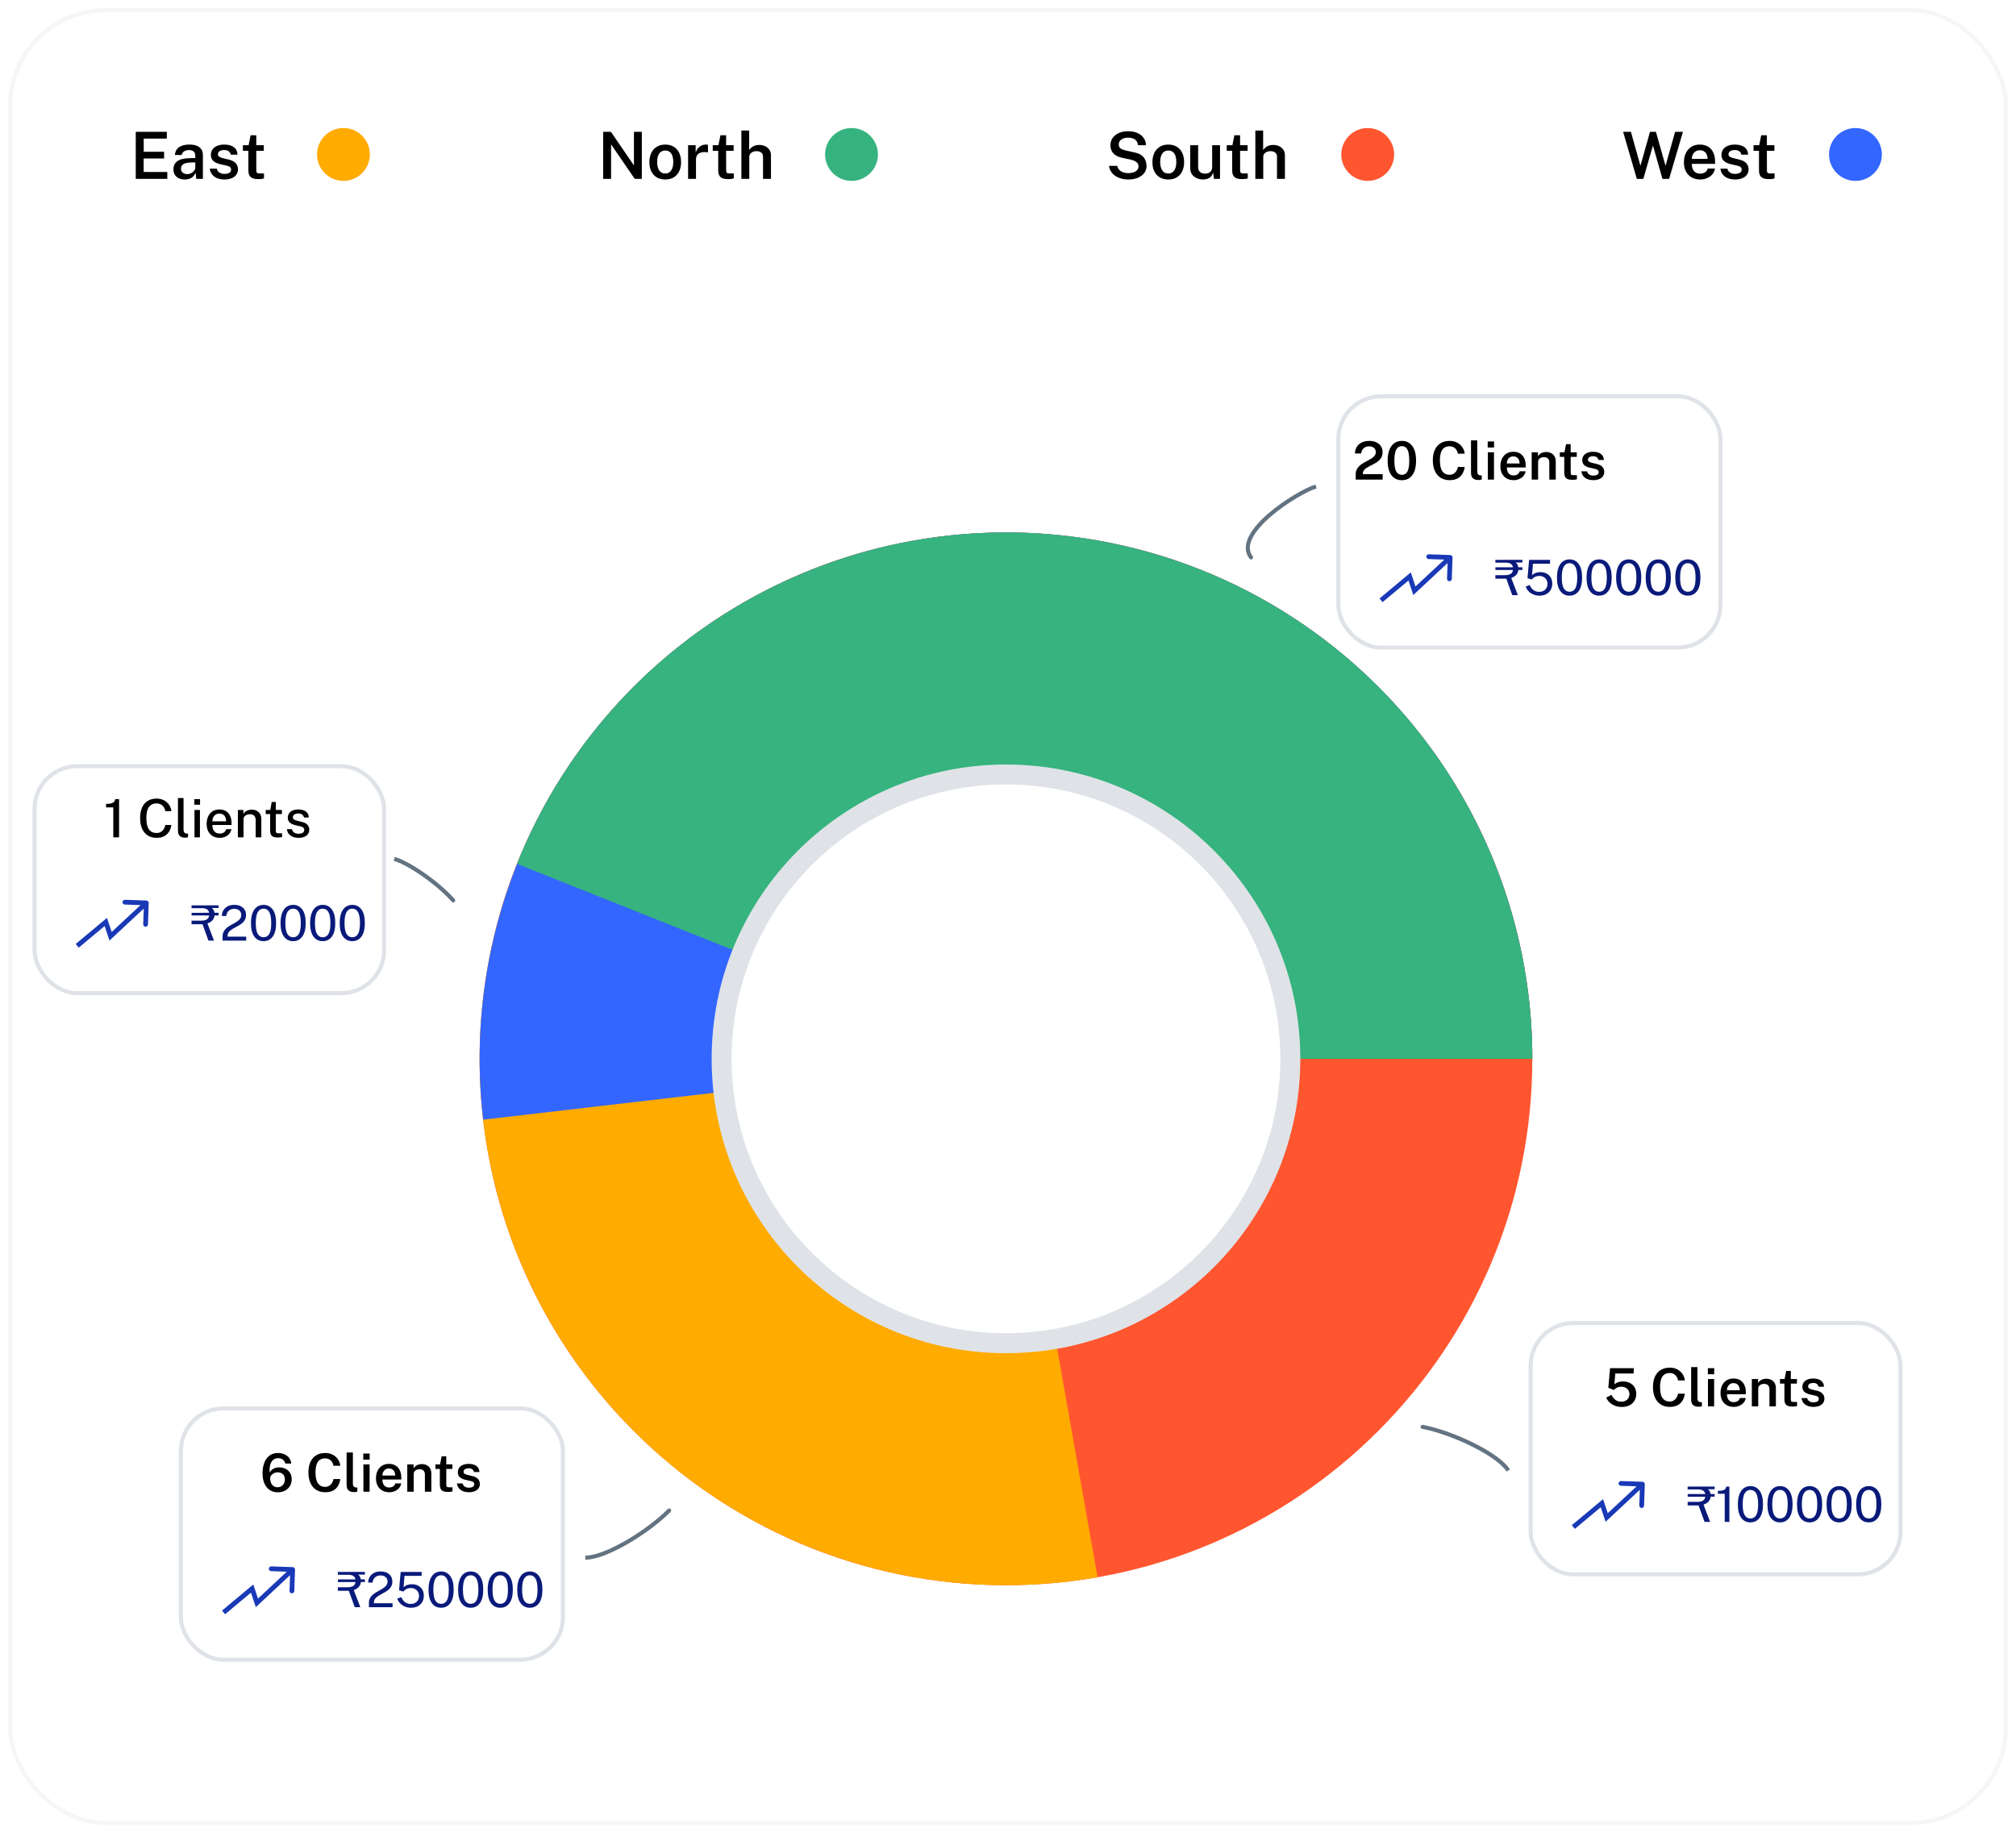 <svg width="496" height="451" viewBox="0 0 496 451" fill="none" xmlns="http://www.w3.org/2000/svg">
<g filter="url(#filter0_d_1_3258)">
<rect x="2" y="1" width="492" height="447" rx="24" fill="white"/>
<path d="M377 259.5C377 331.021 319.021 389 247.5 389C175.979 389 118 331.021 118 259.5C118 187.979 175.979 130 247.5 130C319.021 130 377 187.979 377 259.5ZM175.467 259.5C175.467 299.283 207.717 331.533 247.5 331.533C287.283 331.533 319.533 299.283 319.533 259.5C319.533 219.717 287.283 187.467 247.5 187.467C207.717 187.467 175.467 219.717 175.467 259.5Z" fill="#FF5630"/>
<path d="M377 259.5C377 232.922 368.822 206.988 353.577 185.218C338.332 163.447 316.757 146.894 291.782 137.806C266.806 128.718 239.639 127.535 213.968 134.417C188.296 141.299 165.364 155.913 148.284 176.275C131.203 196.638 120.802 221.762 118.491 248.239C116.179 274.717 122.071 301.264 135.365 324.277C148.66 347.291 168.713 365.657 192.804 376.882C216.895 388.108 243.856 391.649 270.029 387.025L260.031 330.434C245.473 333.006 230.476 331.037 217.076 324.793C203.676 318.549 192.521 308.333 185.126 295.532C177.732 282.73 174.454 267.964 175.74 253.236C177.025 238.509 182.811 224.534 192.312 213.207C201.813 201.881 214.569 193.752 228.848 189.924C243.127 186.096 258.239 186.754 272.131 191.809C286.024 196.864 298.024 206.072 306.504 218.181C314.984 230.291 319.533 244.716 319.533 259.5H377Z" fill="#FFAB00"/>
<path d="M377 259.5C377 241.863 373.397 224.411 366.412 208.215C359.428 192.02 349.208 177.422 336.381 165.317C323.553 153.212 308.388 143.854 291.816 137.819C275.243 131.783 257.612 129.196 240.004 130.217C222.396 131.238 205.183 135.845 189.418 143.756C173.654 151.666 159.672 162.713 148.33 176.22C136.988 189.727 128.524 205.408 123.457 222.302C118.391 239.196 116.829 256.947 118.868 274.467L175.95 267.825C174.816 258.08 175.685 248.206 178.503 238.809C181.321 229.412 186.029 220.689 192.338 213.176C198.647 205.664 206.424 199.519 215.193 195.118C223.961 190.718 233.536 188.156 243.331 187.588C253.125 187.02 262.932 188.459 272.15 191.816C281.368 195.173 289.804 200.378 296.939 207.112C304.074 213.845 309.758 221.965 313.644 230.974C317.529 239.982 319.533 249.689 319.533 259.5H377Z" fill="#3366FF"/>
<path d="M377 259.5C377 229.392 366.509 200.224 347.331 177.014C328.154 153.804 301.488 138.001 271.92 132.323C242.352 126.646 211.729 131.448 185.319 145.905C158.909 160.362 138.361 183.569 127.21 211.536L180.59 232.821C186.793 217.264 198.222 204.356 212.913 196.314C227.603 188.273 244.636 185.601 261.083 188.759C277.53 191.917 292.363 200.708 303.03 213.618C313.697 226.529 319.533 242.753 319.533 259.5H377Z" fill="#36B37E"/>
<path d="M319.917 259.502C319.917 299.496 287.496 331.917 247.502 331.917C207.509 331.917 175.088 299.496 175.088 259.502C175.088 219.509 207.509 187.088 247.502 187.088C287.496 187.088 319.917 219.509 319.917 259.502ZM180.001 259.502C180.001 296.782 210.222 327.004 247.502 327.004C284.782 327.004 315.004 296.782 315.004 259.502C315.004 222.222 284.782 192.001 247.502 192.001C210.222 192.001 180.001 222.222 180.001 259.502Z" fill="#DFE3E8"/>
<path d="M33.4 43V31.432H41.048L41.04 33.104H35.36V36.344H40.376V37.992H35.344V41.304L41.16 41.312V43H33.4ZM45.432 43.16C44.904 43.16 44.43 43.064 44.008 42.872C43.592 42.675 43.264 42.395 43.024 42.032C42.79 41.664 42.672 41.219 42.672 40.696C42.672 39.784 43 39.096 43.656 38.632C44.318 38.168 45.371 37.925 46.816 37.904L48.048 37.872V37.312C48.048 36.875 47.918 36.533 47.656 36.288C47.4 36.037 47 35.915 46.456 35.92C46.056 35.925 45.688 36.021 45.352 36.208C45.022 36.389 44.803 36.696 44.696 37.128H43.04C43.072 36.563 43.235 36.091 43.528 35.712C43.827 35.328 44.235 35.043 44.752 34.856C45.27 34.664 45.867 34.568 46.544 34.568C47.334 34.568 47.976 34.672 48.472 34.88C48.968 35.088 49.334 35.389 49.568 35.784C49.803 36.173 49.92 36.645 49.92 37.2V43H48.28L48.128 41.512C47.83 42.136 47.451 42.568 46.992 42.808C46.539 43.043 46.019 43.16 45.432 43.16ZM46.064 41.84C46.304 41.84 46.542 41.797 46.776 41.712C47.011 41.621 47.224 41.501 47.416 41.352C47.608 41.197 47.76 41.027 47.872 40.84C47.99 40.653 48.048 40.459 48.048 40.256V38.952L47.032 38.968C46.531 38.973 46.094 39.027 45.72 39.128C45.347 39.229 45.054 39.392 44.84 39.616C44.632 39.835 44.528 40.128 44.528 40.496C44.528 40.917 44.675 41.248 44.968 41.488C45.262 41.723 45.627 41.84 46.064 41.84ZM55.2 43.16C54.624 43.16 54.078 43.069 53.56 42.888C53.048 42.701 52.616 42.411 52.264 42.016C51.918 41.621 51.699 41.112 51.608 40.488H53.32C53.395 40.792 53.526 41.04 53.712 41.232C53.904 41.424 54.131 41.565 54.392 41.656C54.654 41.741 54.92 41.784 55.192 41.784C55.688 41.784 56.088 41.699 56.392 41.528C56.702 41.357 56.856 41.093 56.856 40.736C56.856 40.475 56.771 40.267 56.6 40.112C56.43 39.957 56.158 39.84 55.784 39.76L54.208 39.4C53.51 39.245 52.947 38.989 52.52 38.632C52.099 38.275 51.886 37.771 51.88 37.12C51.875 36.629 51.998 36.192 52.248 35.808C52.499 35.424 52.872 35.123 53.368 34.904C53.864 34.68 54.478 34.568 55.208 34.568C56.174 34.568 56.947 34.784 57.528 35.216C58.11 35.643 58.408 36.253 58.424 37.048H56.768C56.71 36.691 56.542 36.413 56.264 36.216C55.987 36.013 55.627 35.912 55.184 35.912C54.726 35.912 54.35 36 54.056 36.176C53.763 36.352 53.616 36.621 53.616 36.984C53.616 37.235 53.728 37.432 53.952 37.576C54.176 37.72 54.512 37.843 54.96 37.944L56.448 38.304C56.875 38.411 57.224 38.555 57.496 38.736C57.768 38.917 57.982 39.117 58.136 39.336C58.291 39.549 58.398 39.771 58.456 40C58.52 40.224 58.552 40.432 58.552 40.624C58.552 41.157 58.414 41.613 58.136 41.992C57.864 42.365 57.478 42.653 56.976 42.856C56.475 43.059 55.883 43.16 55.2 43.16ZM64.902 36.104H63.054L63.062 40.848C63.062 41.093 63.088 41.275 63.142 41.392C63.2 41.504 63.291 41.579 63.414 41.616C63.542 41.648 63.712 41.664 63.926 41.664H64.942V42.896C64.835 42.939 64.672 42.976 64.454 43.008C64.24 43.045 63.952 43.064 63.59 43.064C62.934 43.064 62.424 42.979 62.062 42.808C61.704 42.632 61.456 42.384 61.318 42.064C61.179 41.744 61.11 41.363 61.11 40.92V36.104H59.766V34.728H61.166L61.654 32.272H63.054V34.72H64.902V36.104Z" fill="black"/>
<circle cx="84.5" cy="37" r="6.5" fill="#FFAB00"/>
<path d="M155.968 31.432H157.912V43H156.16L150.344 34.512V43H148.4V31.432H150.304L155.968 39.696V31.432ZM163.677 43.16C162.887 43.16 162.199 42.992 161.613 42.656C161.026 42.315 160.57 41.827 160.245 41.192C159.925 40.557 159.765 39.795 159.765 38.904C159.765 38.04 159.919 37.283 160.229 36.632C160.543 35.981 160.994 35.475 161.581 35.112C162.167 34.749 162.869 34.568 163.685 34.568C164.474 34.568 165.159 34.741 165.741 35.088C166.322 35.435 166.77 35.931 167.085 36.576C167.405 37.221 167.565 37.997 167.565 38.904C167.565 39.741 167.413 40.48 167.109 41.12C166.81 41.755 166.37 42.253 165.789 42.616C165.213 42.979 164.509 43.16 163.677 43.16ZM163.685 41.68C164.133 41.68 164.501 41.557 164.789 41.312C165.082 41.067 165.298 40.731 165.437 40.304C165.581 39.877 165.653 39.392 165.653 38.848C165.653 38.341 165.589 37.875 165.461 37.448C165.338 37.021 165.13 36.68 164.837 36.424C164.549 36.163 164.165 36.032 163.685 36.032C163.231 36.032 162.855 36.152 162.557 36.392C162.263 36.627 162.042 36.957 161.893 37.384C161.749 37.805 161.677 38.293 161.677 38.848C161.677 39.349 161.741 39.816 161.869 40.248C162.002 40.675 162.215 41.021 162.509 41.288C162.802 41.549 163.194 41.68 163.685 41.68ZM169.292 43V34.728H171.156V36.52C171.289 36.109 171.478 35.76 171.724 35.472C171.974 35.179 172.268 34.955 172.604 34.8C172.94 34.645 173.305 34.568 173.7 34.568C173.796 34.568 173.889 34.573 173.98 34.584C174.07 34.595 174.137 34.613 174.18 34.64V36.504C174.121 36.477 174.044 36.459 173.948 36.448C173.857 36.437 173.777 36.432 173.708 36.432C173.308 36.4 172.953 36.416 172.644 36.48C172.34 36.544 172.081 36.653 171.868 36.808C171.66 36.957 171.502 37.149 171.396 37.384C171.289 37.613 171.236 37.883 171.236 38.192V43H169.292ZM180.496 36.104H178.648L178.656 40.848C178.656 41.093 178.682 41.275 178.736 41.392C178.794 41.504 178.885 41.579 179.008 41.616C179.136 41.648 179.306 41.664 179.52 41.664H180.536V42.896C180.429 42.939 180.266 42.976 180.048 43.008C179.834 43.045 179.546 43.064 179.184 43.064C178.528 43.064 178.018 42.979 177.656 42.808C177.298 42.632 177.05 42.384 176.912 42.064C176.773 41.744 176.704 41.363 176.704 40.92V36.104H175.36V34.728H176.76L177.248 32.272H178.648V34.72H180.496V36.104ZM182.401 43V31.112H184.321V35.928C184.454 35.72 184.63 35.52 184.849 35.328C185.068 35.131 185.334 34.971 185.649 34.848C185.969 34.72 186.35 34.656 186.793 34.656C187.321 34.656 187.804 34.757 188.241 34.96C188.678 35.163 189.028 35.456 189.289 35.84C189.55 36.219 189.681 36.672 189.681 37.2V43H187.729V37.528C187.729 37.101 187.577 36.771 187.273 36.536C186.974 36.301 186.596 36.184 186.137 36.184C185.833 36.184 185.542 36.237 185.265 36.344C184.988 36.451 184.764 36.611 184.593 36.824C184.428 37.032 184.345 37.293 184.345 37.608V43H182.401Z" fill="black"/>
<circle cx="209.5" cy="37" r="6.5" fill="#36B37E"/>
<path d="M277.56 43.16C277 43.16 276.453 43.091 275.92 42.952C275.387 42.808 274.901 42.597 274.464 42.32C274.032 42.037 273.672 41.688 273.384 41.272C273.096 40.851 272.92 40.36 272.856 39.8H274.872C274.957 40.189 275.125 40.517 275.376 40.784C275.627 41.051 275.939 41.253 276.312 41.392C276.691 41.531 277.104 41.6 277.552 41.6C278.032 41.6 278.464 41.536 278.848 41.408C279.237 41.28 279.544 41.093 279.768 40.848C279.997 40.603 280.112 40.301 280.112 39.944C280.112 39.629 280.029 39.363 279.864 39.144C279.699 38.925 279.467 38.747 279.168 38.608C278.875 38.464 278.531 38.349 278.136 38.264L276.008 37.8C275.149 37.624 274.469 37.283 273.968 36.776C273.467 36.269 273.211 35.595 273.2 34.752C273.195 34.053 273.379 33.445 273.752 32.928C274.131 32.405 274.645 32.003 275.296 31.72C275.947 31.432 276.683 31.288 277.504 31.288C278.464 31.288 279.272 31.445 279.928 31.76C280.589 32.069 281.088 32.485 281.424 33.008C281.765 33.531 281.939 34.104 281.944 34.728H279.976C279.928 34.269 279.789 33.904 279.56 33.632C279.336 33.36 279.048 33.165 278.696 33.048C278.344 32.931 277.955 32.872 277.528 32.872C277.208 32.872 276.909 32.909 276.632 32.984C276.355 33.059 276.112 33.168 275.904 33.312C275.696 33.456 275.533 33.632 275.416 33.84C275.304 34.043 275.248 34.275 275.248 34.536C275.248 34.909 275.371 35.213 275.616 35.448C275.867 35.677 276.333 35.872 277.016 36.032L279.096 36.496C279.741 36.624 280.261 36.816 280.656 37.072C281.051 37.328 281.352 37.621 281.56 37.952C281.768 38.277 281.907 38.611 281.976 38.952C282.045 39.293 282.08 39.619 282.08 39.928C282.08 40.531 281.893 41.077 281.52 41.568C281.152 42.059 280.629 42.448 279.952 42.736C279.28 43.019 278.483 43.16 277.56 43.16ZM287.442 43.16C286.653 43.16 285.965 42.992 285.378 42.656C284.792 42.315 284.336 41.827 284.01 41.192C283.69 40.557 283.53 39.795 283.53 38.904C283.53 38.04 283.685 37.283 283.994 36.632C284.309 35.981 284.76 35.475 285.346 35.112C285.933 34.749 286.634 34.568 287.45 34.568C288.24 34.568 288.925 34.741 289.506 35.088C290.088 35.435 290.536 35.931 290.85 36.576C291.17 37.221 291.33 37.997 291.33 38.904C291.33 39.741 291.178 40.48 290.874 41.12C290.576 41.755 290.136 42.253 289.554 42.616C288.978 42.979 288.274 43.16 287.442 43.16ZM287.45 41.68C287.898 41.68 288.266 41.557 288.554 41.312C288.848 41.067 289.064 40.731 289.202 40.304C289.346 39.877 289.418 39.392 289.418 38.848C289.418 38.341 289.354 37.875 289.226 37.448C289.104 37.021 288.896 36.68 288.602 36.424C288.314 36.163 287.93 36.032 287.45 36.032C286.997 36.032 286.621 36.152 286.322 36.392C286.029 36.627 285.808 36.957 285.658 37.384C285.514 37.805 285.442 38.293 285.442 38.848C285.442 39.349 285.506 39.816 285.634 40.248C285.768 40.675 285.981 41.021 286.274 41.288C286.568 41.549 286.96 41.68 287.45 41.68ZM295.988 43.16C295.582 43.16 295.19 43.101 294.812 42.984C294.438 42.861 294.102 42.685 293.804 42.456C293.505 42.221 293.268 41.933 293.092 41.592C292.916 41.251 292.828 40.853 292.828 40.4V34.728H294.78V40.176C294.78 40.624 294.921 40.992 295.204 41.28C295.492 41.568 295.924 41.712 296.5 41.712C297.022 41.712 297.441 41.576 297.756 41.304C298.07 41.027 298.228 40.629 298.228 40.112V34.728H300.164V43H298.668L298.452 41.384C298.35 41.837 298.172 42.195 297.916 42.456C297.665 42.712 297.369 42.893 297.028 43C296.692 43.107 296.345 43.16 295.988 43.16ZM306.949 36.104H305.101L305.109 40.848C305.109 41.093 305.135 41.275 305.189 41.392C305.247 41.504 305.338 41.579 305.461 41.616C305.589 41.648 305.759 41.664 305.973 41.664H306.989V42.896C306.882 42.939 306.719 42.976 306.501 43.008C306.287 43.045 305.999 43.064 305.637 43.064C304.981 43.064 304.471 42.979 304.109 42.808C303.751 42.632 303.503 42.384 303.365 42.064C303.226 41.744 303.157 41.363 303.157 40.92V36.104H301.813V34.728H303.213L303.701 32.272H305.101V34.72H306.949V36.104ZM308.854 43V31.112H310.774V35.928C310.907 35.72 311.083 35.52 311.302 35.328C311.521 35.131 311.787 34.971 312.102 34.848C312.422 34.72 312.803 34.656 313.246 34.656C313.774 34.656 314.257 34.757 314.694 34.96C315.131 35.163 315.481 35.456 315.742 35.84C316.003 36.219 316.134 36.672 316.134 37.2V43H314.182V37.528C314.182 37.101 314.03 36.771 313.726 36.536C313.427 36.301 313.049 36.184 312.59 36.184C312.286 36.184 311.995 36.237 311.718 36.344C311.441 36.451 311.217 36.611 311.046 36.824C310.881 37.032 310.798 37.293 310.798 37.608V43H308.854Z" fill="black"/>
<circle cx="336.5" cy="37" r="6.5" fill="#FF5630"/>
<path d="M414.056 31.432L410.656 43H409.016L406.68 34.8L404.312 43H402.712L399.336 31.432H401.256L403.6 39.784L405.952 31.432H407.408L409.776 39.784L412.128 31.432H414.056ZM416.241 39.312C416.236 39.781 416.311 40.197 416.465 40.56C416.62 40.923 416.849 41.208 417.153 41.416C417.457 41.619 417.833 41.72 418.281 41.72C418.74 41.72 419.137 41.619 419.473 41.416C419.815 41.208 420.041 40.893 420.153 40.472H421.937C421.841 41.048 421.612 41.536 421.249 41.936C420.887 42.336 420.447 42.64 419.929 42.848C419.417 43.056 418.884 43.16 418.329 43.16C417.529 43.16 416.825 42.992 416.217 42.656C415.615 42.315 415.143 41.829 414.801 41.2C414.465 40.571 414.297 39.821 414.297 38.952C414.297 38.104 414.452 37.352 414.761 36.696C415.071 36.035 415.516 35.515 416.097 35.136C416.684 34.757 417.388 34.568 418.209 34.568C419.025 34.568 419.711 34.741 420.265 35.088C420.825 35.435 421.247 35.92 421.529 36.544C421.817 37.163 421.961 37.888 421.961 38.72V39.312H416.241ZM416.241 38.104H420.121C420.121 37.704 420.052 37.344 419.913 37.024C419.775 36.699 419.561 36.443 419.273 36.256C418.991 36.064 418.633 35.968 418.201 35.968C417.775 35.968 417.415 36.072 417.121 36.28C416.828 36.488 416.607 36.757 416.457 37.088C416.308 37.413 416.236 37.752 416.241 38.104ZM426.857 43.16C426.281 43.16 425.734 43.069 425.217 42.888C424.705 42.701 424.273 42.411 423.921 42.016C423.574 41.621 423.355 41.112 423.265 40.488H424.977C425.051 40.792 425.182 41.04 425.369 41.232C425.561 41.424 425.787 41.565 426.049 41.656C426.31 41.741 426.577 41.784 426.849 41.784C427.345 41.784 427.745 41.699 428.049 41.528C428.358 41.357 428.513 41.093 428.513 40.736C428.513 40.475 428.427 40.267 428.257 40.112C428.086 39.957 427.814 39.84 427.441 39.76L425.865 39.4C425.166 39.245 424.603 38.989 424.177 38.632C423.755 38.275 423.542 37.771 423.537 37.12C423.531 36.629 423.654 36.192 423.905 35.808C424.155 35.424 424.529 35.123 425.025 34.904C425.521 34.68 426.134 34.568 426.865 34.568C427.83 34.568 428.603 34.784 429.185 35.216C429.766 35.643 430.065 36.253 430.081 37.048H428.425C428.366 36.691 428.198 36.413 427.921 36.216C427.643 36.013 427.283 35.912 426.841 35.912C426.382 35.912 426.006 36 425.713 36.176C425.419 36.352 425.273 36.621 425.273 36.984C425.273 37.235 425.385 37.432 425.609 37.576C425.833 37.72 426.169 37.843 426.617 37.944L428.105 38.304C428.531 38.411 428.881 38.555 429.153 38.736C429.425 38.917 429.638 39.117 429.793 39.336C429.947 39.549 430.054 39.771 430.113 40C430.177 40.224 430.209 40.432 430.209 40.624C430.209 41.157 430.07 41.613 429.793 41.992C429.521 42.365 429.134 42.653 428.633 42.856C428.131 43.059 427.539 43.16 426.857 43.16ZM436.558 36.104H434.71L434.718 40.848C434.718 41.093 434.745 41.275 434.798 41.392C434.857 41.504 434.947 41.579 435.07 41.616C435.198 41.648 435.369 41.664 435.582 41.664H436.598V42.896C436.491 42.939 436.329 42.976 436.11 43.008C435.897 43.045 435.609 43.064 435.246 43.064C434.59 43.064 434.081 42.979 433.718 42.808C433.361 42.632 433.113 42.384 432.974 42.064C432.835 41.744 432.766 41.363 432.766 40.92V36.104H431.422V34.728H432.822L433.31 32.272H434.71V34.72H436.558V36.104Z" fill="black"/>
<circle cx="456.5" cy="37" r="6.5" fill="#3366FF"/>
<path d="M307.41 136.447C307.577 136.667 307.891 136.709 308.111 136.542C308.33 136.375 308.373 136.061 308.205 135.841L307.41 136.447ZM308.205 135.841C307.228 134.558 307.308 133.03 308.188 131.315C309.073 129.589 310.73 127.771 312.708 126.063C314.679 124.362 316.936 122.799 318.982 121.576C321.038 120.349 322.847 119.486 323.925 119.162L323.638 118.204C322.441 118.564 320.547 119.477 318.47 120.718C316.383 121.964 314.077 123.56 312.055 125.306C310.039 127.046 308.27 128.964 307.298 130.859C306.321 132.765 306.111 134.742 307.41 136.447L308.205 135.841Z" fill="#637381"/>
<path d="M333.548 117V116.155V115.719C333.548 115.238 333.637 114.825 333.815 114.478C333.992 114.127 334.229 113.821 334.523 113.561C334.818 113.301 335.141 113.072 335.492 112.872C335.847 112.669 336.198 112.478 336.545 112.3C336.896 112.118 337.219 111.932 337.513 111.741C337.808 111.546 338.044 111.33 338.222 111.091C338.404 110.853 338.495 110.569 338.495 110.24C338.495 109.82 338.345 109.477 338.046 109.213C337.752 108.944 337.351 108.81 336.844 108.81C336.306 108.81 335.862 108.964 335.511 109.271C335.165 109.579 334.959 110.012 334.894 110.571H333.36C333.368 109.999 333.505 109.479 333.769 109.011C334.034 108.543 334.426 108.171 334.946 107.893C335.466 107.612 336.114 107.471 336.889 107.471C337.561 107.471 338.139 107.588 338.625 107.822C339.114 108.052 339.491 108.374 339.756 108.79C340.024 109.202 340.159 109.683 340.159 110.233C340.159 110.714 340.07 111.126 339.892 111.468C339.719 111.811 339.487 112.108 339.197 112.359C338.911 112.606 338.594 112.825 338.248 113.015C337.905 113.206 337.561 113.386 337.214 113.555C336.872 113.72 336.556 113.893 336.265 114.075C335.979 114.253 335.747 114.456 335.57 114.686C335.396 114.916 335.31 115.191 335.31 115.511V115.648H340.178V117H333.548ZM344.906 107.471C345.981 107.471 346.83 107.885 347.454 108.712C348.083 109.536 348.397 110.738 348.397 112.32C348.397 113.893 348.085 115.091 347.461 115.914C346.841 116.733 345.987 117.143 344.9 117.143C343.812 117.143 342.956 116.733 342.332 115.914C341.713 115.095 341.403 113.902 341.403 112.333C341.403 111.276 341.546 110.387 341.832 109.668C342.118 108.944 342.523 108.398 343.047 108.03C343.572 107.657 344.191 107.471 344.906 107.471ZM344.906 115.823C345.517 115.823 345.972 115.553 346.271 115.011C346.57 114.469 346.72 113.574 346.72 112.326C346.72 111.052 346.568 110.138 346.265 109.583C345.961 109.029 345.506 108.751 344.9 108.751C344.293 108.751 343.834 109.031 343.522 109.59C343.214 110.149 343.06 111.061 343.06 112.326C343.06 113.57 343.214 114.465 343.522 115.011C343.834 115.553 344.295 115.823 344.906 115.823ZM356.659 107.471C357.348 107.471 357.959 107.612 358.492 107.893C359.025 108.171 359.454 108.548 359.779 109.024C360.109 109.501 360.304 110.032 360.364 110.617H358.694C358.629 110.27 358.507 109.96 358.33 109.688C358.156 109.414 357.927 109.198 357.641 109.037C357.355 108.877 357.012 108.797 356.614 108.797C356.115 108.797 355.691 108.916 355.34 109.154C354.993 109.388 354.727 109.761 354.54 110.272C354.358 110.784 354.267 111.447 354.267 112.261C354.267 113.496 354.471 114.396 354.878 114.959C355.286 115.522 355.864 115.804 356.614 115.804C357.012 115.804 357.355 115.717 357.641 115.544C357.927 115.366 358.156 115.132 358.33 114.842C358.507 114.547 358.629 114.227 358.694 113.88H360.364C360.312 114.305 360.204 114.712 360.039 115.102C359.879 115.492 359.651 115.841 359.357 116.148C359.062 116.452 358.692 116.692 358.245 116.87C357.803 117.043 357.275 117.13 356.659 117.13C355.797 117.13 355.056 116.933 354.436 116.538C353.821 116.14 353.346 115.576 353.013 114.848C352.683 114.116 352.519 113.247 352.519 112.242C352.519 111.241 352.683 110.385 353.013 109.674C353.342 108.964 353.814 108.42 354.43 108.043C355.049 107.662 355.793 107.471 356.659 107.471ZM363.85 117.098C363.416 117.098 363.07 117.043 362.81 116.935C362.55 116.827 362.355 116.681 362.225 116.499C362.095 116.317 362.01 116.114 361.971 115.888C361.932 115.659 361.913 115.425 361.913 115.186V107.341H363.46V115.004C363.46 115.295 363.518 115.52 363.635 115.68C363.756 115.841 363.951 115.934 364.22 115.96L364.558 115.973V116.967C364.441 117.002 364.322 117.033 364.201 117.059C364.079 117.085 363.962 117.098 363.85 117.098ZM367.569 110.279V117H366.048V110.279H367.569ZM367.588 107.607V109.102H366.022V107.607H367.588ZM370.721 114.003C370.716 114.385 370.777 114.723 370.903 115.017C371.028 115.312 371.215 115.544 371.462 115.713C371.709 115.878 372.014 115.96 372.378 115.96C372.751 115.96 373.074 115.878 373.347 115.713C373.624 115.544 373.808 115.288 373.899 114.946H375.349C375.271 115.414 375.084 115.81 374.79 116.135C374.495 116.46 374.137 116.707 373.717 116.876C373.301 117.046 372.868 117.13 372.417 117.13C371.767 117.13 371.195 116.994 370.701 116.72C370.211 116.443 369.828 116.049 369.551 115.537C369.278 115.026 369.141 114.417 369.141 113.711C369.141 113.022 369.267 112.411 369.518 111.878C369.769 111.341 370.131 110.918 370.604 110.61C371.08 110.303 371.652 110.149 372.32 110.149C372.983 110.149 373.539 110.29 373.99 110.571C374.445 110.853 374.787 111.247 375.017 111.754C375.251 112.257 375.368 112.846 375.368 113.522V114.003H370.721ZM370.721 113.022H373.873C373.873 112.697 373.817 112.404 373.704 112.144C373.591 111.88 373.418 111.672 373.184 111.52C372.954 111.364 372.664 111.286 372.313 111.286C371.966 111.286 371.674 111.371 371.436 111.54C371.197 111.709 371.017 111.928 370.896 112.196C370.775 112.461 370.716 112.736 370.721 113.022ZM376.842 117V110.279H378.389V111.241C378.493 111.068 378.634 110.901 378.812 110.74C378.994 110.58 379.217 110.45 379.481 110.35C379.746 110.251 380.055 110.201 380.411 110.201C380.827 110.201 381.212 110.283 381.568 110.448C381.927 110.613 382.216 110.87 382.432 111.221C382.653 111.572 382.764 112.025 382.764 112.58V117H381.178V112.768C381.178 112.326 381.056 111.999 380.814 111.787C380.571 111.57 380.266 111.462 379.897 111.462C379.646 111.462 379.408 111.505 379.182 111.592C378.957 111.674 378.773 111.802 378.63 111.975C378.491 112.144 378.422 112.357 378.422 112.612V117H376.842ZM387.939 111.397H386.437L386.444 115.251C386.444 115.451 386.465 115.598 386.509 115.693C386.556 115.784 386.63 115.845 386.73 115.875C386.834 115.901 386.972 115.914 387.146 115.914H387.971V116.915C387.885 116.95 387.752 116.98 387.575 117.007C387.401 117.037 387.167 117.052 386.873 117.052C386.34 117.052 385.926 116.983 385.631 116.844C385.341 116.701 385.139 116.499 385.027 116.239C384.914 115.979 384.858 115.67 384.858 115.31V111.397H383.766V110.279H384.903L385.3 108.283H386.437V110.272H387.939V111.397ZM391.977 117.13C391.509 117.13 391.065 117.056 390.645 116.909C390.229 116.757 389.878 116.521 389.592 116.2C389.31 115.88 389.132 115.466 389.059 114.959H390.45C390.51 115.206 390.617 115.407 390.768 115.563C390.924 115.719 391.108 115.834 391.321 115.908C391.533 115.977 391.75 116.012 391.971 116.012C392.374 116.012 392.699 115.943 392.946 115.804C393.197 115.665 393.323 115.451 393.323 115.16C393.323 114.948 393.253 114.779 393.115 114.653C392.976 114.528 392.755 114.432 392.452 114.367L391.171 114.075C390.604 113.949 390.146 113.741 389.8 113.451C389.457 113.161 389.284 112.751 389.28 112.222C389.275 111.824 389.375 111.468 389.579 111.156C389.782 110.844 390.086 110.6 390.489 110.422C390.892 110.24 391.39 110.149 391.984 110.149C392.768 110.149 393.396 110.324 393.869 110.675C394.341 111.022 394.584 111.518 394.597 112.164H393.251C393.204 111.874 393.067 111.648 392.842 111.488C392.616 111.323 392.324 111.241 391.964 111.241C391.592 111.241 391.286 111.312 391.048 111.455C390.809 111.598 390.69 111.817 390.69 112.112C390.69 112.316 390.781 112.476 390.963 112.593C391.145 112.71 391.418 112.81 391.782 112.892L392.991 113.184C393.338 113.271 393.622 113.388 393.843 113.535C394.064 113.683 394.237 113.845 394.363 114.023C394.488 114.196 394.575 114.376 394.623 114.562C394.675 114.744 394.701 114.913 394.701 115.069C394.701 115.503 394.588 115.873 394.363 116.181C394.142 116.484 393.828 116.718 393.42 116.883C393.013 117.048 392.532 117.13 391.977 117.13Z" fill="black"/>
<path d="M346.816 140.828L347.372 140.642L347.1 139.827L346.44 140.377L346.816 140.828ZM347.988 144.345L347.432 144.53L347.721 145.396L348.388 144.773L347.988 144.345ZM357.367 136.158C357.378 135.835 357.125 135.563 356.801 135.552L351.529 135.37C351.205 135.359 350.934 135.612 350.923 135.936C350.912 136.259 351.165 136.531 351.488 136.542L356.175 136.704L356.014 141.39C356.002 141.714 356.256 141.985 356.579 141.997C356.903 142.008 357.174 141.754 357.185 141.431L357.367 136.158ZM340.157 147.14L347.191 141.278L346.44 140.377L339.406 146.239L340.157 147.14ZM346.26 141.013L347.432 144.53L348.544 144.159L347.372 140.642L346.26 141.013ZM348.388 144.773L357.181 136.566L356.381 135.709L347.588 143.916L348.388 144.773Z" fill="#1939B7"/>
<path d="M367.907 140.506H370.217C370.913 140.506 371.427 140.382 371.759 140.134C372.095 139.886 372.263 139.474 372.263 138.898C372.263 138.402 372.111 138.034 371.807 137.794C371.507 137.554 371.059 137.434 370.463 137.434H367.907V136.738H370.613C371.549 136.738 372.277 136.926 372.797 137.302C373.321 137.674 373.583 138.214 373.583 138.922C373.583 139.358 373.499 139.724 373.331 140.02C373.167 140.316 372.955 140.556 372.695 140.74C372.439 140.924 372.171 141.062 371.891 141.154C371.835 141.17 371.821 141.214 371.849 141.286L373.439 145.414H372.065L370.601 141.376H367.907V140.506ZM374.555 136.732V137.386L367.919 137.392V136.738L374.555 136.732ZM374.555 138.562V139.222L367.919 139.228V138.574L374.555 138.562ZM376.205 136.738H381.383L381.353 137.698H377.153L376.931 140.5C377.219 140.232 377.533 140.042 377.873 139.93C378.217 139.814 378.589 139.756 378.989 139.756C379.513 139.756 379.995 139.864 380.435 140.08C380.879 140.292 381.235 140.608 381.503 141.028C381.771 141.444 381.905 141.96 381.905 142.576C381.905 143.176 381.775 143.698 381.515 144.142C381.255 144.586 380.889 144.932 380.417 145.18C379.945 145.424 379.391 145.546 378.755 145.546C378.219 145.546 377.723 145.452 377.267 145.264C376.811 145.076 376.419 144.814 376.091 144.478C375.767 144.142 375.529 143.756 375.377 143.32L376.337 142.918C376.481 143.246 376.661 143.538 376.877 143.794C377.097 144.05 377.357 144.25 377.657 144.394C377.957 144.538 378.297 144.61 378.677 144.61C379.293 144.61 379.787 144.432 380.159 144.076C380.535 143.716 380.723 143.228 380.723 142.612C380.723 142.228 380.635 141.894 380.459 141.61C380.283 141.322 380.045 141.098 379.745 140.938C379.449 140.778 379.121 140.698 378.761 140.698C378.525 140.698 378.305 140.72 378.101 140.764C377.897 140.804 377.695 140.884 377.495 141.004C377.295 141.124 377.085 141.306 376.865 141.55C376.841 141.562 376.823 141.568 376.811 141.568C376.799 141.564 376.779 141.556 376.751 141.544L375.815 141.25L376.205 136.738ZM386.166 136.618C387.106 136.618 387.854 136.996 388.41 137.752C388.97 138.504 389.25 139.618 389.25 141.094C389.25 142.562 388.972 143.672 388.416 144.424C387.86 145.172 387.106 145.546 386.154 145.546C385.206 145.546 384.454 145.174 383.898 144.43C383.342 143.682 383.064 142.576 383.064 141.112C383.064 140.124 383.192 139.296 383.448 138.628C383.704 137.96 384.064 137.458 384.528 137.122C384.992 136.786 385.538 136.618 386.166 136.618ZM386.166 144.586C386.786 144.586 387.254 144.314 387.57 143.77C387.89 143.222 388.05 142.332 388.05 141.1C388.05 139.844 387.888 138.94 387.564 138.388C387.244 137.832 386.776 137.554 386.16 137.554C385.548 137.554 385.076 137.834 384.744 138.394C384.416 138.95 384.252 139.852 384.252 141.1C384.252 142.328 384.416 143.216 384.744 143.764C385.072 144.312 385.546 144.586 386.166 144.586ZM393.444 136.618C394.384 136.618 395.132 136.996 395.688 137.752C396.248 138.504 396.528 139.618 396.528 141.094C396.528 142.562 396.25 143.672 395.694 144.424C395.138 145.172 394.384 145.546 393.432 145.546C392.484 145.546 391.732 145.174 391.176 144.43C390.62 143.682 390.342 142.576 390.342 141.112C390.342 140.124 390.47 139.296 390.726 138.628C390.982 137.96 391.342 137.458 391.806 137.122C392.27 136.786 392.816 136.618 393.444 136.618ZM393.444 144.586C394.064 144.586 394.532 144.314 394.848 143.77C395.168 143.222 395.328 142.332 395.328 141.1C395.328 139.844 395.166 138.94 394.842 138.388C394.522 137.832 394.054 137.554 393.438 137.554C392.826 137.554 392.354 137.834 392.022 138.394C391.694 138.95 391.53 139.852 391.53 141.1C391.53 142.328 391.694 143.216 392.022 143.764C392.35 144.312 392.824 144.586 393.444 144.586ZM400.721 136.618C401.661 136.618 402.409 136.996 402.965 137.752C403.525 138.504 403.805 139.618 403.805 141.094C403.805 142.562 403.527 143.672 402.971 144.424C402.415 145.172 401.661 145.546 400.709 145.546C399.761 145.546 399.009 145.174 398.453 144.43C397.897 143.682 397.619 142.576 397.619 141.112C397.619 140.124 397.747 139.296 398.003 138.628C398.259 137.96 398.619 137.458 399.083 137.122C399.547 136.786 400.093 136.618 400.721 136.618ZM400.721 144.586C401.341 144.586 401.809 144.314 402.125 143.77C402.445 143.222 402.605 142.332 402.605 141.1C402.605 139.844 402.443 138.94 402.119 138.388C401.799 137.832 401.331 137.554 400.715 137.554C400.103 137.554 399.631 137.834 399.299 138.394C398.971 138.95 398.807 139.852 398.807 141.1C398.807 142.328 398.971 143.216 399.299 143.764C399.627 144.312 400.101 144.586 400.721 144.586ZM407.998 136.618C408.938 136.618 409.686 136.996 410.242 137.752C410.802 138.504 411.082 139.618 411.082 141.094C411.082 142.562 410.804 143.672 410.248 144.424C409.692 145.172 408.938 145.546 407.986 145.546C407.038 145.546 406.286 145.174 405.73 144.43C405.174 143.682 404.896 142.576 404.896 141.112C404.896 140.124 405.024 139.296 405.28 138.628C405.536 137.96 405.896 137.458 406.36 137.122C406.824 136.786 407.37 136.618 407.998 136.618ZM407.998 144.586C408.618 144.586 409.086 144.314 409.402 143.77C409.722 143.222 409.882 142.332 409.882 141.1C409.882 139.844 409.72 138.94 409.396 138.388C409.076 137.832 408.608 137.554 407.992 137.554C407.38 137.554 406.908 137.834 406.576 138.394C406.248 138.95 406.084 139.852 406.084 141.1C406.084 142.328 406.248 143.216 406.576 143.764C406.904 144.312 407.378 144.586 407.998 144.586ZM415.276 136.618C416.216 136.618 416.964 136.996 417.52 137.752C418.08 138.504 418.36 139.618 418.36 141.094C418.36 142.562 418.082 143.672 417.526 144.424C416.97 145.172 416.216 145.546 415.264 145.546C414.316 145.546 413.564 145.174 413.008 144.43C412.452 143.682 412.174 142.576 412.174 141.112C412.174 140.124 412.302 139.296 412.558 138.628C412.814 137.96 413.174 137.458 413.638 137.122C414.102 136.786 414.648 136.618 415.276 136.618ZM415.276 144.586C415.896 144.586 416.364 144.314 416.68 143.77C417 143.222 417.16 142.332 417.16 141.1C417.16 139.844 416.998 138.94 416.674 138.388C416.354 137.832 415.886 137.554 415.27 137.554C414.658 137.554 414.186 137.834 413.854 138.394C413.526 138.95 413.362 139.852 413.362 141.1C413.362 142.328 413.526 143.216 413.854 143.764C414.182 144.312 414.656 144.586 415.276 144.586Z" fill="#091A7A"/>
<rect x="329.281" y="96.5" width="94" height="61.828" rx="10.5" stroke="#DFE3E8"/>
<path d="M350.095 349.552C349.824 349.499 349.562 349.676 349.509 349.947C349.457 350.218 349.634 350.481 349.905 350.533L350.095 349.552ZM349.905 350.533C353.601 351.251 358.197 352.913 362.185 354.9C364.177 355.892 366.007 356.959 367.489 358.021C368.98 359.091 370.083 360.128 370.663 361.051L371.509 360.519C370.826 359.432 369.598 358.303 368.071 357.209C366.535 356.107 364.657 355.013 362.631 354.004C358.583 351.988 353.9 350.29 350.095 349.552L349.905 350.533Z" fill="#637381"/>
<path d="M396.127 335.601H401.97L401.912 336.92H397.414L397.199 339.533C397.533 339.299 397.869 339.13 398.207 339.026C398.545 338.922 398.917 338.87 399.325 338.87C399.923 338.87 400.467 338.987 400.956 339.221C401.446 339.455 401.836 339.8 402.126 340.255C402.417 340.71 402.562 341.267 402.562 341.925C402.562 342.584 402.414 343.154 402.12 343.635C401.829 344.116 401.418 344.489 400.885 344.753C400.356 345.013 399.73 345.143 399.006 345.143C398.408 345.143 397.851 345.046 397.336 344.85C396.824 344.651 396.382 344.378 396.01 344.031C395.641 343.685 395.366 343.288 395.184 342.842L396.465 342.166C396.625 342.487 396.816 342.775 397.037 343.03C397.262 343.286 397.524 343.488 397.823 343.635C398.127 343.778 398.473 343.849 398.863 343.849C399.474 343.849 399.964 343.68 400.332 343.342C400.705 343 400.891 342.545 400.891 341.977C400.891 341.626 400.805 341.314 400.631 341.041C400.462 340.768 400.23 340.556 399.936 340.404C399.645 340.248 399.314 340.17 398.941 340.17C398.72 340.17 398.512 340.19 398.317 340.229C398.127 340.268 397.934 340.342 397.739 340.45C397.544 340.554 397.334 340.712 397.108 340.924C397.065 340.946 397.032 340.957 397.011 340.957C396.993 340.953 396.961 340.94 396.913 340.918L395.698 340.424L396.127 335.601ZM410.822 335.471C411.511 335.471 412.122 335.612 412.655 335.893C413.188 336.171 413.617 336.548 413.942 337.024C414.271 337.501 414.466 338.032 414.527 338.617H412.856C412.791 338.27 412.67 337.96 412.492 337.688C412.319 337.414 412.089 337.198 411.803 337.037C411.517 336.877 411.175 336.797 410.776 336.797C410.278 336.797 409.853 336.916 409.502 337.154C409.155 337.388 408.889 337.761 408.703 338.272C408.521 338.784 408.43 339.447 408.43 340.261C408.43 341.496 408.633 342.396 409.041 342.959C409.448 343.522 410.026 343.804 410.776 343.804C411.175 343.804 411.517 343.717 411.803 343.544C412.089 343.366 412.319 343.132 412.492 342.842C412.67 342.547 412.791 342.227 412.856 341.88H414.527C414.475 342.305 414.366 342.712 414.202 343.102C414.041 343.492 413.814 343.841 413.519 344.148C413.224 344.452 412.854 344.692 412.408 344.87C411.966 345.043 411.437 345.13 410.822 345.13C409.959 345.13 409.218 344.933 408.599 344.538C407.983 344.14 407.509 343.576 407.175 342.848C406.846 342.116 406.681 341.247 406.681 340.242C406.681 339.241 406.846 338.385 407.175 337.674C407.504 336.964 407.977 336.42 408.592 336.043C409.212 335.662 409.955 335.471 410.822 335.471ZM418.012 345.098C417.579 345.098 417.232 345.043 416.972 344.935C416.712 344.827 416.517 344.681 416.387 344.499C416.257 344.317 416.172 344.114 416.133 343.888C416.094 343.659 416.075 343.425 416.075 343.186V335.341H417.622V343.004C417.622 343.295 417.68 343.52 417.797 343.68C417.919 343.841 418.114 343.934 418.382 343.96L418.72 343.973V344.967C418.603 345.002 418.484 345.033 418.363 345.059C418.242 345.085 418.125 345.098 418.012 345.098ZM421.731 338.279V345H420.21V338.279H421.731ZM421.75 335.607V337.102H420.184V335.607H421.75ZM424.883 342.003C424.879 342.385 424.939 342.723 425.065 343.017C425.191 343.312 425.377 343.544 425.624 343.713C425.871 343.878 426.176 343.96 426.54 343.96C426.913 343.96 427.236 343.878 427.509 343.713C427.786 343.544 427.97 343.288 428.061 342.946H429.511C429.433 343.414 429.247 343.81 428.952 344.135C428.657 344.46 428.3 344.707 427.879 344.876C427.463 345.046 427.03 345.13 426.579 345.13C425.929 345.13 425.357 344.994 424.863 344.72C424.374 344.443 423.99 344.049 423.713 343.537C423.44 343.026 423.303 342.417 423.303 341.711C423.303 341.022 423.429 340.411 423.68 339.878C423.932 339.341 424.294 338.918 424.766 338.61C425.243 338.303 425.815 338.149 426.482 338.149C427.145 338.149 427.702 338.29 428.152 338.571C428.607 338.853 428.95 339.247 429.179 339.754C429.413 340.257 429.53 340.846 429.53 341.522V342.003H424.883ZM424.883 341.022H428.035C428.035 340.697 427.979 340.404 427.866 340.144C427.754 339.88 427.58 339.672 427.346 339.52C427.117 339.364 426.826 339.286 426.475 339.286C426.129 339.286 425.836 339.371 425.598 339.54C425.36 339.709 425.18 339.928 425.058 340.196C424.937 340.461 424.879 340.736 424.883 341.022ZM431.005 345V338.279H432.552V339.241C432.656 339.068 432.796 338.901 432.974 338.74C433.156 338.58 433.379 338.45 433.644 338.35C433.908 338.251 434.218 338.201 434.573 338.201C434.989 338.201 435.375 338.283 435.73 338.448C436.09 338.613 436.378 338.87 436.595 339.221C436.816 339.572 436.926 340.025 436.926 340.58V345H435.34V340.768C435.34 340.326 435.219 339.999 434.976 339.787C434.733 339.57 434.428 339.462 434.06 339.462C433.808 339.462 433.57 339.505 433.345 339.592C433.119 339.674 432.935 339.802 432.792 339.975C432.653 340.144 432.584 340.357 432.584 340.612V345H431.005ZM442.101 339.397H440.6L440.606 343.251C440.606 343.451 440.628 343.598 440.671 343.693C440.719 343.784 440.792 343.845 440.892 343.875C440.996 343.901 441.135 343.914 441.308 343.914H442.134V344.915C442.047 344.95 441.915 344.98 441.737 345.007C441.564 345.037 441.33 345.052 441.035 345.052C440.502 345.052 440.088 344.983 439.794 344.844C439.503 344.701 439.302 344.499 439.189 344.239C439.076 343.979 439.02 343.67 439.02 343.31V339.397H437.928V338.279H439.066L439.462 336.283H440.6V338.272H442.101V339.397ZM446.14 345.13C445.672 345.13 445.227 345.056 444.807 344.909C444.391 344.757 444.04 344.521 443.754 344.2C443.472 343.88 443.295 343.466 443.221 342.959H444.612C444.673 343.206 444.779 343.407 444.931 343.563C445.087 343.719 445.271 343.834 445.483 343.908C445.695 343.977 445.912 344.012 446.133 344.012C446.536 344.012 446.861 343.943 447.108 343.804C447.359 343.665 447.485 343.451 447.485 343.16C447.485 342.948 447.416 342.779 447.277 342.653C447.138 342.528 446.917 342.432 446.614 342.367L445.334 342.075C444.766 341.949 444.309 341.741 443.962 341.451C443.62 341.161 443.446 340.751 443.442 340.222C443.438 339.824 443.537 339.468 443.741 339.156C443.945 338.844 444.248 338.6 444.651 338.422C445.054 338.24 445.552 338.149 446.146 338.149C446.93 338.149 447.559 338.324 448.031 338.675C448.503 339.022 448.746 339.518 448.759 340.164H447.414C447.366 339.874 447.229 339.648 447.004 339.488C446.779 339.323 446.486 339.241 446.127 339.241C445.754 339.241 445.448 339.312 445.21 339.455C444.972 339.598 444.853 339.817 444.853 340.112C444.853 340.316 444.944 340.476 445.126 340.593C445.308 340.71 445.581 340.81 445.945 340.892L447.154 341.184C447.5 341.271 447.784 341.388 448.005 341.535C448.226 341.683 448.399 341.845 448.525 342.023C448.651 342.196 448.737 342.376 448.785 342.562C448.837 342.744 448.863 342.913 448.863 343.069C448.863 343.503 448.75 343.873 448.525 344.181C448.304 344.484 447.99 344.718 447.583 344.883C447.175 345.048 446.694 345.13 446.14 345.13Z" fill="black"/>
<path d="M394.121 368.828L394.677 368.642L394.405 367.827L393.745 368.377L394.121 368.828ZM395.293 372.345L394.737 372.53L395.026 373.396L395.693 372.773L395.293 372.345ZM404.672 364.158C404.683 363.835 404.43 363.563 404.106 363.552L398.834 363.37C398.51 363.359 398.239 363.612 398.228 363.936C398.216 364.259 398.47 364.531 398.793 364.542L403.48 364.704L403.319 369.39C403.307 369.714 403.561 369.985 403.884 369.997C404.208 370.008 404.479 369.754 404.49 369.431L404.672 364.158ZM387.461 375.14L394.496 369.278L393.745 368.377L386.711 374.239L387.461 375.14ZM393.565 369.013L394.737 372.53L395.849 372.159L394.677 368.642L393.565 369.013ZM395.693 372.773L404.486 364.566L403.686 363.709L394.893 371.916L395.693 372.773Z" fill="#1939B7"/>
<path d="M415.212 368.506H417.522C418.218 368.506 418.732 368.382 419.064 368.134C419.4 367.886 419.568 367.474 419.568 366.898C419.568 366.402 419.416 366.034 419.112 365.794C418.812 365.554 418.364 365.434 417.768 365.434H415.212V364.738H417.918C418.854 364.738 419.582 364.926 420.102 365.302C420.626 365.674 420.888 366.214 420.888 366.922C420.888 367.358 420.804 367.724 420.636 368.02C420.472 368.316 420.26 368.556 420 368.74C419.744 368.924 419.476 369.062 419.196 369.154C419.14 369.17 419.126 369.214 419.154 369.286L420.744 373.414H419.37L417.906 369.376H415.212V368.506ZM421.86 364.732V365.386L415.224 365.392V364.738L421.86 364.732ZM421.86 366.562V367.222L415.224 367.228V366.574L421.86 366.562ZM424.338 373.414V366.508H422.664V365.782C423.184 365.782 423.588 365.744 423.876 365.668C424.164 365.592 424.368 365.476 424.488 365.32C424.612 365.164 424.68 364.97 424.692 364.738H425.484V373.414H424.338ZM430.67 364.618C431.61 364.618 432.358 364.996 432.914 365.752C433.474 366.504 433.754 367.618 433.754 369.094C433.754 370.562 433.476 371.672 432.92 372.424C432.364 373.172 431.61 373.546 430.658 373.546C429.71 373.546 428.958 373.174 428.402 372.43C427.846 371.682 427.568 370.576 427.568 369.112C427.568 368.124 427.696 367.296 427.952 366.628C428.208 365.96 428.568 365.458 429.032 365.122C429.496 364.786 430.042 364.618 430.67 364.618ZM430.67 372.586C431.29 372.586 431.758 372.314 432.074 371.77C432.394 371.222 432.554 370.332 432.554 369.1C432.554 367.844 432.392 366.94 432.068 366.388C431.748 365.832 431.28 365.554 430.664 365.554C430.052 365.554 429.58 365.834 429.248 366.394C428.92 366.95 428.756 367.852 428.756 369.1C428.756 370.328 428.92 371.216 429.248 371.764C429.576 372.312 430.05 372.586 430.67 372.586ZM437.948 364.618C438.888 364.618 439.636 364.996 440.192 365.752C440.752 366.504 441.032 367.618 441.032 369.094C441.032 370.562 440.754 371.672 440.198 372.424C439.642 373.172 438.888 373.546 437.936 373.546C436.988 373.546 436.236 373.174 435.68 372.43C435.124 371.682 434.846 370.576 434.846 369.112C434.846 368.124 434.974 367.296 435.23 366.628C435.486 365.96 435.846 365.458 436.31 365.122C436.774 364.786 437.32 364.618 437.948 364.618ZM437.948 372.586C438.568 372.586 439.036 372.314 439.352 371.77C439.672 371.222 439.832 370.332 439.832 369.1C439.832 367.844 439.67 366.94 439.346 366.388C439.026 365.832 438.558 365.554 437.942 365.554C437.33 365.554 436.858 365.834 436.526 366.394C436.198 366.95 436.034 367.852 436.034 369.1C436.034 370.328 436.198 371.216 436.526 371.764C436.854 372.312 437.328 372.586 437.948 372.586ZM445.225 364.618C446.165 364.618 446.913 364.996 447.469 365.752C448.029 366.504 448.309 367.618 448.309 369.094C448.309 370.562 448.031 371.672 447.475 372.424C446.919 373.172 446.165 373.546 445.213 373.546C444.265 373.546 443.513 373.174 442.957 372.43C442.401 371.682 442.123 370.576 442.123 369.112C442.123 368.124 442.251 367.296 442.507 366.628C442.763 365.96 443.123 365.458 443.587 365.122C444.051 364.786 444.597 364.618 445.225 364.618ZM445.225 372.586C445.845 372.586 446.313 372.314 446.629 371.77C446.949 371.222 447.109 370.332 447.109 369.1C447.109 367.844 446.947 366.94 446.623 366.388C446.303 365.832 445.835 365.554 445.219 365.554C444.607 365.554 444.135 365.834 443.803 366.394C443.475 366.95 443.311 367.852 443.311 369.1C443.311 370.328 443.475 371.216 443.803 371.764C444.131 372.312 444.605 372.586 445.225 372.586ZM452.502 364.618C453.442 364.618 454.19 364.996 454.746 365.752C455.306 366.504 455.586 367.618 455.586 369.094C455.586 370.562 455.308 371.672 454.752 372.424C454.196 373.172 453.442 373.546 452.49 373.546C451.542 373.546 450.79 373.174 450.234 372.43C449.678 371.682 449.4 370.576 449.4 369.112C449.4 368.124 449.528 367.296 449.784 366.628C450.04 365.96 450.4 365.458 450.864 365.122C451.328 364.786 451.874 364.618 452.502 364.618ZM452.502 372.586C453.122 372.586 453.59 372.314 453.906 371.77C454.226 371.222 454.386 370.332 454.386 369.1C454.386 367.844 454.224 366.94 453.9 366.388C453.58 365.832 453.112 365.554 452.496 365.554C451.884 365.554 451.412 365.834 451.08 366.394C450.752 366.95 450.588 367.852 450.588 369.1C450.588 370.328 450.752 371.216 451.08 371.764C451.408 372.312 451.882 372.586 452.502 372.586ZM459.78 364.618C460.72 364.618 461.468 364.996 462.024 365.752C462.584 366.504 462.864 367.618 462.864 369.094C462.864 370.562 462.586 371.672 462.03 372.424C461.474 373.172 460.72 373.546 459.768 373.546C458.82 373.546 458.068 373.174 457.512 372.43C456.956 371.682 456.678 370.576 456.678 369.112C456.678 368.124 456.806 367.296 457.062 366.628C457.318 365.96 457.678 365.458 458.142 365.122C458.606 364.786 459.152 364.618 459.78 364.618ZM459.78 372.586C460.4 372.586 460.868 372.314 461.184 371.77C461.504 371.222 461.664 370.332 461.664 369.1C461.664 367.844 461.502 366.94 461.178 366.388C460.858 365.832 460.39 365.554 459.774 365.554C459.162 365.554 458.69 365.834 458.358 366.394C458.03 366.95 457.866 367.852 457.866 369.1C457.866 370.328 458.03 371.216 458.358 371.764C458.686 372.312 459.16 372.586 459.78 372.586Z" fill="#091A7A"/>
<rect x="376.586" y="324.5" width="91" height="61.828" rx="10.5" stroke="#DFE3E8"/>
<path d="M68.42 356.471C68.975 356.471 69.488 356.575 69.96 356.783C70.433 356.987 70.821 357.281 71.124 357.667C71.427 358.053 71.605 358.518 71.657 359.064H70.195C70.073 358.644 69.865 358.319 69.57 358.089C69.276 357.86 68.903 357.745 68.453 357.745C67.954 357.745 67.538 357.886 67.204 358.167C66.871 358.449 66.63 358.854 66.483 359.383C66.34 359.907 66.294 360.536 66.347 361.268C66.481 361.012 66.663 360.791 66.892 360.605C67.122 360.414 67.384 360.267 67.679 360.163C67.974 360.059 68.286 360.007 68.615 360.007C69.243 360.007 69.794 360.126 70.266 360.364C70.738 360.603 71.107 360.941 71.371 361.378C71.635 361.816 71.767 362.334 71.767 362.932C71.767 363.552 71.624 364.104 71.338 364.589C71.052 365.07 70.652 365.45 70.136 365.727C69.62 366.004 69.018 366.143 68.329 366.143C67.562 366.143 66.899 365.952 66.34 365.571C65.781 365.19 65.35 364.65 65.046 363.952C64.748 363.25 64.598 362.421 64.598 361.463C64.598 360.445 64.748 359.563 65.046 358.817C65.346 358.068 65.779 357.489 66.347 357.082C66.918 356.675 67.61 356.471 68.42 356.471ZM68.284 361.222C67.984 361.222 67.694 361.292 67.412 361.43C67.135 361.569 66.908 361.749 66.73 361.97C66.557 362.191 66.47 362.427 66.47 362.678C66.466 363.125 66.539 363.515 66.691 363.848C66.843 364.182 67.055 364.442 67.328 364.628C67.605 364.81 67.926 364.901 68.29 364.901C68.628 364.901 68.931 364.821 69.2 364.661C69.473 364.501 69.688 364.277 69.844 363.991C70.004 363.705 70.084 363.376 70.084 363.003C70.084 362.622 70.01 362.299 69.863 362.035C69.716 361.771 69.505 361.569 69.233 361.43C68.964 361.292 68.647 361.222 68.284 361.222ZM80.02 356.471C80.709 356.471 81.32 356.612 81.853 356.893C82.386 357.171 82.815 357.548 83.14 358.024C83.469 358.501 83.664 359.032 83.725 359.617H82.054C81.989 359.27 81.868 358.96 81.69 358.688C81.517 358.414 81.287 358.198 81.001 358.037C80.715 357.877 80.373 357.797 79.974 357.797C79.476 357.797 79.051 357.916 78.7 358.154C78.353 358.388 78.087 358.761 77.901 359.272C77.719 359.784 77.628 360.447 77.628 361.261C77.628 362.496 77.831 363.396 78.239 363.959C78.646 364.522 79.225 364.804 79.974 364.804C80.373 364.804 80.715 364.717 81.001 364.544C81.287 364.366 81.517 364.132 81.69 363.842C81.868 363.547 81.989 363.227 82.054 362.88H83.725C83.673 363.305 83.564 363.712 83.4 364.102C83.239 364.492 83.012 364.841 82.717 365.148C82.422 365.452 82.052 365.692 81.606 365.87C81.164 366.043 80.635 366.13 80.02 366.13C79.157 366.13 78.416 365.933 77.797 365.538C77.181 365.14 76.707 364.576 76.373 363.848C76.044 363.116 75.879 362.247 75.879 361.242C75.879 360.241 76.044 359.385 76.373 358.674C76.703 357.964 77.175 357.42 77.79 357.043C78.41 356.662 79.153 356.471 80.02 356.471ZM87.21 366.098C86.777 366.098 86.43 366.043 86.17 365.935C85.91 365.827 85.715 365.681 85.585 365.499C85.455 365.317 85.371 365.114 85.332 364.888C85.293 364.659 85.273 364.425 85.273 364.186V356.341H86.82V364.004C86.82 364.295 86.879 364.52 86.996 364.68C87.117 364.841 87.312 364.934 87.581 364.96L87.918 364.973V365.967C87.802 366.002 87.682 366.033 87.561 366.059C87.44 366.085 87.323 366.098 87.21 366.098ZM90.929 359.279V366H89.408V359.279H90.929ZM90.948 356.607V358.102H89.382V356.607H90.948ZM94.081 363.003C94.076 363.385 94.137 363.723 94.263 364.017C94.388 364.312 94.575 364.544 94.822 364.713C95.069 364.878 95.374 364.96 95.738 364.96C96.111 364.96 96.434 364.878 96.707 364.713C96.984 364.544 97.168 364.288 97.259 363.946H98.709C98.631 364.414 98.445 364.81 98.15 365.135C97.855 365.46 97.498 365.707 97.077 365.876C96.661 366.046 96.228 366.13 95.777 366.13C95.127 366.13 94.555 365.994 94.061 365.72C93.572 365.443 93.188 365.049 92.911 364.537C92.638 364.026 92.501 363.417 92.501 362.711C92.501 362.022 92.627 361.411 92.878 360.878C93.13 360.341 93.492 359.918 93.964 359.61C94.441 359.303 95.013 359.149 95.68 359.149C96.343 359.149 96.9 359.29 97.35 359.571C97.805 359.853 98.148 360.247 98.377 360.754C98.611 361.257 98.728 361.846 98.728 362.522V363.003H94.081ZM94.081 362.022H97.233C97.233 361.697 97.177 361.404 97.064 361.144C96.952 360.88 96.778 360.672 96.544 360.52C96.315 360.364 96.024 360.286 95.673 360.286C95.327 360.286 95.034 360.371 94.796 360.54C94.558 360.709 94.378 360.928 94.256 361.196C94.135 361.461 94.076 361.736 94.081 362.022ZM100.203 366V359.279H101.75V360.241C101.854 360.068 101.994 359.901 102.172 359.74C102.354 359.58 102.577 359.45 102.842 359.35C103.106 359.251 103.416 359.201 103.771 359.201C104.187 359.201 104.573 359.283 104.928 359.448C105.288 359.613 105.576 359.87 105.793 360.221C106.014 360.572 106.124 361.025 106.124 361.58V366H104.538V361.768C104.538 361.326 104.417 360.999 104.174 360.787C103.931 360.57 103.626 360.462 103.258 360.462C103.006 360.462 102.768 360.505 102.543 360.592C102.317 360.674 102.133 360.802 101.99 360.975C101.851 361.144 101.782 361.357 101.782 361.612V366H100.203ZM111.299 360.397H109.798L109.804 364.251C109.804 364.451 109.826 364.598 109.869 364.693C109.917 364.784 109.99 364.845 110.09 364.875C110.194 364.901 110.333 364.914 110.506 364.914H111.332V365.915C111.245 365.95 111.113 365.98 110.935 366.007C110.762 366.037 110.528 366.052 110.233 366.052C109.7 366.052 109.286 365.983 108.992 365.844C108.701 365.701 108.5 365.499 108.387 365.239C108.274 364.979 108.218 364.67 108.218 364.31V360.397H107.126V359.279H108.264L108.66 357.283H109.798V359.272H111.299V360.397ZM115.338 366.13C114.87 366.13 114.425 366.056 114.005 365.909C113.589 365.757 113.238 365.521 112.952 365.2C112.67 364.88 112.493 364.466 112.419 363.959H113.81C113.871 364.206 113.977 364.407 114.129 364.563C114.285 364.719 114.469 364.834 114.681 364.908C114.893 364.977 115.11 365.012 115.331 365.012C115.734 365.012 116.059 364.943 116.306 364.804C116.557 364.665 116.683 364.451 116.683 364.16C116.683 363.948 116.614 363.779 116.475 363.653C116.336 363.528 116.115 363.432 115.812 363.367L114.532 363.075C113.964 362.949 113.507 362.741 113.16 362.451C112.818 362.161 112.644 361.751 112.64 361.222C112.636 360.824 112.735 360.468 112.939 360.156C113.143 359.844 113.446 359.6 113.849 359.422C114.252 359.24 114.75 359.149 115.344 359.149C116.128 359.149 116.757 359.324 117.229 359.675C117.701 360.022 117.944 360.518 117.957 361.164H116.612C116.564 360.874 116.427 360.648 116.202 360.488C115.977 360.323 115.684 360.241 115.325 360.241C114.952 360.241 114.646 360.312 114.408 360.455C114.17 360.598 114.051 360.817 114.051 361.112C114.051 361.316 114.142 361.476 114.324 361.593C114.506 361.71 114.779 361.81 115.143 361.892L116.352 362.184C116.698 362.271 116.982 362.388 117.203 362.535C117.424 362.683 117.597 362.845 117.723 363.023C117.849 363.196 117.935 363.376 117.983 363.562C118.035 363.744 118.061 363.913 118.061 364.069C118.061 364.503 117.948 364.873 117.723 365.181C117.502 365.484 117.188 365.718 116.781 365.883C116.373 366.048 115.892 366.13 115.338 366.13Z" fill="black"/>
<path d="M62.035 389.828L62.591 389.642L62.319 388.827L61.659 389.377L62.035 389.828ZM63.207 393.345L62.651 393.53L62.94 394.396L63.607 393.773L63.207 393.345ZM72.586 385.158C72.597 384.835 72.344 384.563 72.02 384.552L66.748 384.37C66.424 384.359 66.153 384.612 66.141 384.936C66.13 385.259 66.383 385.531 66.707 385.542L71.394 385.704L71.232 390.39C71.221 390.714 71.474 390.985 71.798 390.997C72.121 391.008 72.393 390.754 72.404 390.431L72.586 385.158ZM55.375 396.14L62.41 390.278L61.659 389.377L54.625 395.239L55.375 396.14ZM61.478 390.013L62.651 393.53L63.763 393.159L62.591 389.642L61.478 390.013ZM63.607 393.773L72.4 385.566L71.6 384.709L62.807 392.916L63.607 393.773Z" fill="#1939B7"/>
<path d="M83.126 389.506H85.436C86.132 389.506 86.646 389.382 86.978 389.134C87.314 388.886 87.482 388.474 87.482 387.898C87.482 387.402 87.33 387.034 87.026 386.794C86.726 386.554 86.278 386.434 85.682 386.434H83.126V385.738H85.832C86.768 385.738 87.496 385.926 88.016 386.302C88.54 386.674 88.802 387.214 88.802 387.922C88.802 388.358 88.718 388.724 88.55 389.02C88.386 389.316 88.174 389.556 87.914 389.74C87.658 389.924 87.39 390.062 87.11 390.154C87.054 390.17 87.04 390.214 87.068 390.286L88.658 394.414H87.284L85.82 390.376H83.126V389.506ZM89.774 385.732V386.386L83.138 386.392V385.738L89.774 385.732ZM89.774 387.562V388.222L83.138 388.228V387.574L89.774 387.562ZM90.763 394.414V393.736V393.382C90.763 392.938 90.846 392.554 91.01 392.23C91.177 391.906 91.397 391.624 91.669 391.384C91.945 391.14 92.246 390.922 92.57 390.73C92.897 390.538 93.224 390.354 93.547 390.178C93.876 389.998 94.175 389.812 94.448 389.62C94.719 389.424 94.938 389.204 95.102 388.96C95.269 388.712 95.353 388.42 95.353 388.084C95.353 387.644 95.198 387.286 94.885 387.01C94.578 386.734 94.159 386.596 93.632 386.596C93.064 386.596 92.608 386.756 92.263 387.076C91.919 387.396 91.725 387.822 91.681 388.354H90.578C90.59 387.854 90.713 387.398 90.95 386.986C91.186 386.57 91.531 386.238 91.987 385.99C92.444 385.742 93.005 385.618 93.674 385.618C94.254 385.618 94.757 385.722 95.186 385.93C95.614 386.134 95.944 386.422 96.175 386.794C96.412 387.162 96.529 387.592 96.529 388.084C96.529 388.532 96.448 388.916 96.284 389.236C96.12 389.556 95.901 389.834 95.629 390.07C95.362 390.302 95.067 390.51 94.748 390.694C94.427 390.878 94.106 391.056 93.781 391.228C93.457 391.396 93.162 391.574 92.894 391.762C92.626 391.946 92.409 392.158 92.246 392.398C92.082 392.638 91.999 392.924 91.999 393.256V393.43H96.578V394.414H90.763ZM98.572 385.738H103.75L103.72 386.698H99.52L99.298 389.5C99.586 389.232 99.9 389.042 100.24 388.93C100.584 388.814 100.956 388.756 101.356 388.756C101.88 388.756 102.362 388.864 102.802 389.08C103.246 389.292 103.602 389.608 103.87 390.028C104.138 390.444 104.272 390.96 104.272 391.576C104.272 392.176 104.142 392.698 103.882 393.142C103.622 393.586 103.256 393.932 102.784 394.18C102.312 394.424 101.758 394.546 101.122 394.546C100.586 394.546 100.09 394.452 99.634 394.264C99.178 394.076 98.786 393.814 98.458 393.478C98.134 393.142 97.896 392.756 97.744 392.32L98.704 391.918C98.848 392.246 99.028 392.538 99.244 392.794C99.464 393.05 99.724 393.25 100.024 393.394C100.324 393.538 100.664 393.61 101.044 393.61C101.66 393.61 102.154 393.432 102.526 393.076C102.902 392.716 103.09 392.228 103.09 391.612C103.09 391.228 103.002 390.894 102.826 390.61C102.65 390.322 102.412 390.098 102.112 389.938C101.816 389.778 101.488 389.698 101.128 389.698C100.892 389.698 100.672 389.72 100.468 389.764C100.264 389.804 100.062 389.884 99.862 390.004C99.662 390.124 99.452 390.306 99.232 390.55C99.208 390.562 99.19 390.568 99.178 390.568C99.166 390.564 99.146 390.556 99.118 390.544L98.182 390.25L98.572 385.738ZM108.533 385.618C109.473 385.618 110.221 385.996 110.777 386.752C111.337 387.504 111.617 388.618 111.617 390.094C111.617 391.562 111.339 392.672 110.783 393.424C110.227 394.172 109.473 394.546 108.521 394.546C107.573 394.546 106.821 394.174 106.265 393.43C105.709 392.682 105.431 391.576 105.431 390.112C105.431 389.124 105.559 388.296 105.815 387.628C106.071 386.96 106.431 386.458 106.895 386.122C107.359 385.786 107.905 385.618 108.533 385.618ZM108.533 393.586C109.153 393.586 109.621 393.314 109.937 392.77C110.257 392.222 110.417 391.332 110.417 390.1C110.417 388.844 110.255 387.94 109.931 387.388C109.611 386.832 109.143 386.554 108.527 386.554C107.915 386.554 107.443 386.834 107.111 387.394C106.783 387.95 106.619 388.852 106.619 390.1C106.619 391.328 106.783 392.216 107.111 392.764C107.439 393.312 107.913 393.586 108.533 393.586ZM115.811 385.618C116.751 385.618 117.499 385.996 118.055 386.752C118.615 387.504 118.895 388.618 118.895 390.094C118.895 391.562 118.617 392.672 118.061 393.424C117.505 394.172 116.751 394.546 115.799 394.546C114.851 394.546 114.099 394.174 113.543 393.43C112.987 392.682 112.709 391.576 112.709 390.112C112.709 389.124 112.837 388.296 113.093 387.628C113.349 386.96 113.709 386.458 114.173 386.122C114.637 385.786 115.183 385.618 115.811 385.618ZM115.811 393.586C116.431 393.586 116.899 393.314 117.215 392.77C117.535 392.222 117.695 391.332 117.695 390.1C117.695 388.844 117.533 387.94 117.209 387.388C116.889 386.832 116.421 386.554 115.805 386.554C115.193 386.554 114.721 386.834 114.389 387.394C114.061 387.95 113.897 388.852 113.897 390.1C113.897 391.328 114.061 392.216 114.389 392.764C114.717 393.312 115.191 393.586 115.811 393.586ZM123.088 385.618C124.028 385.618 124.776 385.996 125.332 386.752C125.892 387.504 126.172 388.618 126.172 390.094C126.172 391.562 125.894 392.672 125.338 393.424C124.782 394.172 124.028 394.546 123.076 394.546C122.128 394.546 121.376 394.174 120.82 393.43C120.264 392.682 119.986 391.576 119.986 390.112C119.986 389.124 120.114 388.296 120.37 387.628C120.626 386.96 120.986 386.458 121.45 386.122C121.914 385.786 122.46 385.618 123.088 385.618ZM123.088 393.586C123.708 393.586 124.176 393.314 124.492 392.77C124.812 392.222 124.972 391.332 124.972 390.1C124.972 388.844 124.81 387.94 124.486 387.388C124.166 386.832 123.698 386.554 123.082 386.554C122.47 386.554 121.998 386.834 121.666 387.394C121.338 387.95 121.174 388.852 121.174 390.1C121.174 391.328 121.338 392.216 121.666 392.764C121.994 393.312 122.468 393.586 123.088 393.586ZM130.366 385.618C131.306 385.618 132.054 385.996 132.61 386.752C133.17 387.504 133.45 388.618 133.45 390.094C133.45 391.562 133.172 392.672 132.616 393.424C132.06 394.172 131.306 394.546 130.354 394.546C129.406 394.546 128.654 394.174 128.098 393.43C127.542 392.682 127.264 391.576 127.264 390.112C127.264 389.124 127.392 388.296 127.648 387.628C127.904 386.96 128.264 386.458 128.728 386.122C129.192 385.786 129.738 385.618 130.366 385.618ZM130.366 393.586C130.986 393.586 131.454 393.314 131.77 392.77C132.09 392.222 132.25 391.332 132.25 390.1C132.25 388.844 132.088 387.94 131.764 387.388C131.444 386.832 130.976 386.554 130.36 386.554C129.748 386.554 129.276 386.834 128.944 387.394C128.616 387.95 128.451 388.852 128.451 390.1C128.451 391.328 128.616 392.216 128.944 392.764C129.272 393.312 129.746 393.586 130.366 393.586Z" fill="#091A7A"/>
<rect x="44.5" y="345.5" width="94" height="61.828" rx="10.5" stroke="#DFE3E8"/>
<path d="M164.987 370.969C165.181 370.772 165.179 370.456 164.983 370.262C164.786 370.068 164.47 370.069 164.275 370.266L164.987 370.969ZM164.275 370.266C161.629 372.944 157.697 375.848 153.833 378.066C151.903 379.173 150.001 380.104 148.295 380.748C146.578 381.397 145.103 381.739 144.013 381.71L143.987 382.71C145.271 382.744 146.89 382.348 148.648 381.684C150.417 381.016 152.368 380.059 154.331 378.933C158.253 376.682 162.263 373.726 164.987 370.969L164.275 370.266Z" fill="#637381"/>
<path d="M27.872 205V197.642H26.091V196.777C26.646 196.777 27.082 196.734 27.398 196.647C27.719 196.556 27.948 196.424 28.087 196.251C28.23 196.073 28.31 195.857 28.328 195.601H29.296V205H27.872ZM38.535 195.471C39.211 195.471 39.811 195.61 40.336 195.887C40.86 196.164 41.28 196.537 41.596 197.005C41.917 197.473 42.108 197.991 42.169 198.558H40.687C40.621 198.203 40.496 197.882 40.309 197.596C40.127 197.306 39.885 197.079 39.581 196.914C39.278 196.745 38.919 196.66 38.502 196.66C37.969 196.66 37.517 196.786 37.144 197.037C36.771 197.289 36.487 197.681 36.292 198.214C36.102 198.747 36.007 199.434 36.007 200.274C36.007 201.544 36.221 202.474 36.65 203.063C37.079 203.648 37.697 203.94 38.502 203.94C38.919 203.94 39.278 203.852 39.581 203.674C39.885 203.492 40.127 203.251 40.309 202.952C40.496 202.649 40.621 202.32 40.687 201.964H42.169C42.117 202.376 42.008 202.773 41.843 203.154C41.679 203.531 41.449 203.869 41.154 204.168C40.864 204.467 40.502 204.703 40.069 204.876C39.636 205.046 39.124 205.13 38.535 205.13C37.686 205.13 36.958 204.935 36.351 204.545C35.744 204.151 35.279 203.592 34.953 202.868C34.633 202.14 34.472 201.269 34.472 200.255C34.472 199.245 34.633 198.385 34.953 197.674C35.274 196.959 35.738 196.413 36.344 196.036C36.951 195.659 37.681 195.471 38.535 195.471ZM45.604 205.091C45.206 205.091 44.885 205.039 44.642 204.935C44.404 204.831 44.222 204.692 44.096 204.519C43.971 204.341 43.886 204.142 43.843 203.921C43.804 203.696 43.784 203.464 43.784 203.225V195.341H45.156V203.082C45.156 203.394 45.217 203.633 45.338 203.797C45.464 203.962 45.654 204.055 45.91 204.077L46.261 204.09V204.974C46.153 205.009 46.04 205.037 45.923 205.059C45.81 205.08 45.704 205.091 45.604 205.091ZM49.189 198.279V205H47.85V198.279H49.189ZM49.215 195.607V196.979H47.817V195.607H49.215ZM52.239 201.964C52.239 202.367 52.304 202.729 52.434 203.05C52.568 203.366 52.77 203.618 53.038 203.804C53.307 203.986 53.641 204.077 54.039 204.077C54.438 204.077 54.782 203.986 55.073 203.804C55.367 203.622 55.56 203.351 55.651 202.991H56.938C56.86 203.451 56.676 203.841 56.386 204.161C56.1 204.482 55.753 204.725 55.346 204.889C54.938 205.05 54.511 205.13 54.065 205.13C53.428 205.13 52.867 204.994 52.382 204.72C51.896 204.443 51.517 204.049 51.244 203.537C50.975 203.026 50.841 202.417 50.841 201.711C50.841 201.013 50.965 200.398 51.212 199.865C51.459 199.328 51.816 198.907 52.284 198.604C52.752 198.301 53.316 198.149 53.974 198.149C54.624 198.149 55.17 198.288 55.612 198.565C56.059 198.842 56.397 199.232 56.626 199.735C56.856 200.233 56.971 200.823 56.971 201.503V201.964H52.239ZM52.239 201.061H55.645C55.645 200.71 55.584 200.391 55.463 200.105C55.341 199.815 55.155 199.588 54.904 199.423C54.657 199.254 54.345 199.169 53.968 199.169C53.582 199.169 53.261 199.263 53.006 199.449C52.75 199.635 52.557 199.874 52.427 200.164C52.301 200.454 52.239 200.753 52.239 201.061ZM58.524 205V198.279H59.882V199.247C59.99 199.065 60.136 198.894 60.318 198.734C60.504 198.574 60.731 198.444 61 198.344C61.273 198.244 61.587 198.194 61.943 198.194C62.363 198.194 62.751 198.279 63.106 198.448C63.466 198.613 63.754 198.873 63.971 199.228C64.187 199.579 64.296 200.034 64.296 200.593V205H62.905V200.742C62.905 200.261 62.775 199.904 62.515 199.67C62.259 199.436 61.927 199.319 61.52 199.319C61.247 199.319 60.987 199.364 60.74 199.455C60.493 199.546 60.294 199.685 60.142 199.871C59.99 200.053 59.915 200.283 59.915 200.56V205H58.524ZM69.362 199.28H67.854L67.861 203.29C67.861 203.511 67.883 203.674 67.926 203.778C67.974 203.878 68.052 203.943 68.16 203.973C68.273 203.999 68.424 204.012 68.615 204.012H69.401V204.915C69.315 204.95 69.185 204.98 69.011 205.007C68.842 205.033 68.624 205.046 68.355 205.046C67.857 205.046 67.469 204.978 67.191 204.844C66.918 204.71 66.728 204.517 66.619 204.265C66.515 204.01 66.463 203.702 66.463 203.342V199.28H65.371V198.279H66.502L66.847 196.303H67.854V198.272H69.362V199.28ZM73.441 205.13C72.973 205.13 72.533 205.056 72.122 204.909C71.714 204.762 71.372 204.53 71.095 204.213C70.822 203.897 70.65 203.492 70.581 202.998H71.823C71.879 203.254 71.985 203.466 72.141 203.635C72.302 203.8 72.492 203.923 72.713 204.005C72.939 204.083 73.179 204.122 73.435 204.122C73.859 204.122 74.202 204.047 74.462 203.895C74.726 203.739 74.858 203.501 74.858 203.18C74.858 202.95 74.787 202.766 74.644 202.627C74.505 202.489 74.284 202.387 73.981 202.322L72.642 202.003C72.087 201.873 71.643 201.668 71.309 201.386C70.975 201.1 70.806 200.701 70.802 200.19C70.802 199.796 70.9 199.445 71.095 199.137C71.294 198.829 71.589 198.589 71.979 198.415C72.369 198.238 72.854 198.149 73.435 198.149C74.193 198.149 74.802 198.318 75.261 198.656C75.721 198.994 75.959 199.484 75.976 200.125H74.774C74.73 199.817 74.59 199.577 74.351 199.403C74.117 199.226 73.807 199.137 73.422 199.137C73.023 199.137 72.696 199.217 72.44 199.377C72.184 199.533 72.057 199.774 72.057 200.099C72.057 200.32 72.15 200.495 72.336 200.625C72.522 200.751 72.802 200.855 73.175 200.938L74.449 201.256C74.778 201.343 75.049 201.457 75.261 201.6C75.474 201.739 75.64 201.893 75.762 202.062C75.883 202.231 75.968 202.406 76.015 202.588C76.067 202.77 76.093 202.942 76.093 203.102C76.093 203.527 75.985 203.891 75.768 204.194C75.556 204.493 75.25 204.725 74.852 204.889C74.457 205.05 73.987 205.13 73.441 205.13Z" fill="black"/>
<path d="M26.035 225.828L26.591 225.642L26.319 224.827L25.659 225.377L26.035 225.828ZM27.207 229.345L26.651 229.53L26.939 230.396L27.607 229.773L27.207 229.345ZM36.586 221.158C36.597 220.835 36.344 220.563 36.02 220.552L30.747 220.37C30.424 220.359 30.153 220.612 30.141 220.936C30.13 221.259 30.384 221.531 30.707 221.542L35.394 221.704L35.232 226.39C35.221 226.714 35.474 226.985 35.798 226.997C36.121 227.008 36.393 226.754 36.404 226.431L36.586 221.158ZM19.375 232.14L26.41 226.278L25.659 225.377L18.625 231.239L19.375 232.14ZM25.478 226.013L26.651 229.53L27.763 229.159L26.591 225.642L25.478 226.013ZM27.607 229.773L36.4 221.566L35.6 220.709L26.807 228.916L27.607 229.773Z" fill="#1939B7"/>
<path d="M47.126 225.506H49.436C50.132 225.506 50.646 225.382 50.978 225.134C51.314 224.886 51.482 224.474 51.482 223.898C51.482 223.402 51.33 223.034 51.026 222.794C50.726 222.554 50.278 222.434 49.682 222.434H47.126V221.738H49.832C50.768 221.738 51.496 221.926 52.016 222.302C52.54 222.674 52.802 223.214 52.802 223.922C52.802 224.358 52.718 224.724 52.55 225.02C52.386 225.316 52.174 225.556 51.914 225.74C51.658 225.924 51.39 226.062 51.11 226.154C51.054 226.17 51.04 226.214 51.068 226.286L52.658 230.414H51.284L49.82 226.376H47.126V225.506ZM53.774 221.732V222.386L47.138 222.392V221.738L53.774 221.732ZM53.774 223.562V224.222L47.138 224.228V223.574L53.774 223.562ZM54.764 230.414V229.736V229.382C54.764 228.938 54.846 228.554 55.01 228.23C55.178 227.906 55.398 227.624 55.669 227.384C55.946 227.14 56.245 226.922 56.569 226.73C56.898 226.538 57.224 226.354 57.547 226.178C57.876 225.998 58.175 225.812 58.447 225.62C58.719 225.424 58.938 225.204 59.102 224.96C59.27 224.712 59.353 224.42 59.353 224.084C59.353 223.644 59.197 223.286 58.886 223.01C58.578 222.734 58.16 222.596 57.632 222.596C57.063 222.596 56.608 222.756 56.264 223.076C55.919 223.396 55.725 223.822 55.681 224.354H54.578C54.59 223.854 54.714 223.398 54.95 222.986C55.185 222.57 55.532 222.238 55.987 221.99C56.444 221.742 57.005 221.618 57.673 221.618C58.254 221.618 58.758 221.722 59.185 221.93C59.614 222.134 59.944 222.422 60.175 222.794C60.411 223.162 60.529 223.592 60.529 224.084C60.529 224.532 60.447 224.916 60.283 225.236C60.12 225.556 59.901 225.834 59.63 226.07C59.361 226.302 59.068 226.51 58.748 226.694C58.428 226.878 58.105 227.056 57.782 227.228C57.458 227.396 57.161 227.574 56.894 227.762C56.626 227.946 56.41 228.158 56.245 228.398C56.081 228.638 55.999 228.924 55.999 229.256V229.43H60.578V230.414H54.764ZM64.846 221.618C65.786 221.618 66.534 221.996 67.09 222.752C67.65 223.504 67.93 224.618 67.93 226.094C67.93 227.562 67.652 228.672 67.096 229.424C66.54 230.172 65.786 230.546 64.834 230.546C63.886 230.546 63.134 230.174 62.578 229.43C62.022 228.682 61.744 227.576 61.744 226.112C61.744 225.124 61.872 224.296 62.128 223.628C62.384 222.96 62.744 222.458 63.208 222.122C63.672 221.786 64.218 221.618 64.846 221.618ZM64.846 229.586C65.466 229.586 65.934 229.314 66.25 228.77C66.57 228.222 66.73 227.332 66.73 226.1C66.73 224.844 66.568 223.94 66.244 223.388C65.924 222.832 65.456 222.554 64.84 222.554C64.228 222.554 63.756 222.834 63.424 223.394C63.096 223.95 62.932 224.852 62.932 226.1C62.932 227.328 63.096 228.216 63.424 228.764C63.752 229.312 64.226 229.586 64.846 229.586ZM72.123 221.618C73.063 221.618 73.811 221.996 74.367 222.752C74.927 223.504 75.207 224.618 75.207 226.094C75.207 227.562 74.929 228.672 74.373 229.424C73.817 230.172 73.063 230.546 72.111 230.546C71.163 230.546 70.411 230.174 69.855 229.43C69.299 228.682 69.021 227.576 69.021 226.112C69.021 225.124 69.149 224.296 69.405 223.628C69.661 222.96 70.021 222.458 70.485 222.122C70.949 221.786 71.495 221.618 72.123 221.618ZM72.123 229.586C72.743 229.586 73.211 229.314 73.527 228.77C73.847 228.222 74.007 227.332 74.007 226.1C74.007 224.844 73.845 223.94 73.521 223.388C73.201 222.832 72.733 222.554 72.117 222.554C71.505 222.554 71.033 222.834 70.701 223.394C70.373 223.95 70.209 224.852 70.209 226.1C70.209 227.328 70.373 228.216 70.701 228.764C71.029 229.312 71.503 229.586 72.123 229.586ZM79.401 221.618C80.341 221.618 81.089 221.996 81.645 222.752C82.205 223.504 82.485 224.618 82.485 226.094C82.485 227.562 82.207 228.672 81.651 229.424C81.095 230.172 80.341 230.546 79.389 230.546C78.441 230.546 77.689 230.174 77.133 229.43C76.577 228.682 76.299 227.576 76.299 226.112C76.299 225.124 76.427 224.296 76.683 223.628C76.939 222.96 77.299 222.458 77.763 222.122C78.227 221.786 78.773 221.618 79.401 221.618ZM79.401 229.586C80.021 229.586 80.489 229.314 80.805 228.77C81.125 228.222 81.285 227.332 81.285 226.1C81.285 224.844 81.123 223.94 80.799 223.388C80.479 222.832 80.011 222.554 79.395 222.554C78.783 222.554 78.311 222.834 77.979 223.394C77.651 223.95 77.487 224.852 77.487 226.1C77.487 227.328 77.651 228.216 77.979 228.764C78.307 229.312 78.781 229.586 79.401 229.586ZM86.678 221.618C87.618 221.618 88.366 221.996 88.922 222.752C89.482 223.504 89.762 224.618 89.762 226.094C89.762 227.562 89.484 228.672 88.928 229.424C88.372 230.172 87.618 230.546 86.666 230.546C85.718 230.546 84.966 230.174 84.41 229.43C83.854 228.682 83.576 227.576 83.576 226.112C83.576 225.124 83.704 224.296 83.96 223.628C84.216 222.96 84.576 222.458 85.04 222.122C85.504 221.786 86.05 221.618 86.678 221.618ZM86.678 229.586C87.298 229.586 87.766 229.314 88.082 228.77C88.402 228.222 88.562 227.332 88.562 226.1C88.562 224.844 88.4 223.94 88.076 223.388C87.756 222.832 87.288 222.554 86.672 222.554C86.06 222.554 85.588 222.834 85.256 223.394C84.928 223.95 84.764 224.852 84.764 226.1C84.764 227.328 84.928 228.216 85.256 228.764C85.584 229.312 86.058 229.586 86.678 229.586Z" fill="#091A7A"/>
<rect x="8.5" y="187.5" width="86" height="55.828" rx="10.5" stroke="#DFE3E8"/>
<path d="M111.877 220.184C112.06 220.391 112.041 220.707 111.834 220.89C111.627 221.073 111.311 221.054 111.128 220.847L111.877 220.184ZM111.128 220.847C109.163 218.628 106.385 216.318 103.687 214.454C100.976 212.581 98.41 211.202 96.872 210.796L97.128 209.829C98.843 210.282 101.529 211.747 104.255 213.632C106.996 215.525 109.842 217.887 111.877 220.184L111.128 220.847Z" fill="#637381"/>
<rect x="2.5" y="1.5" width="491" height="446" rx="23.5" stroke="#F4F6F8"/>
</g>
<defs>
<filter id="filter0_d_1_3258" x="0" y="0" width="496" height="451" filterUnits="userSpaceOnUse" color-interpolation-filters="sRGB">
<feFlood flood-opacity="0" result="BackgroundImageFix"/>
<feColorMatrix in="SourceAlpha" type="matrix" values="0 0 0 0 0 0 0 0 0 0 0 0 0 0 0 0 0 0 127 0" result="hardAlpha"/>
<feOffset dy="1"/>
<feGaussianBlur stdDeviation="1"/>
<feColorMatrix type="matrix" values="0 0 0 0 0.569 0 0 0 0 0.62 0 0 0 0 0.671 0 0 0 0.16 0"/>
<feBlend mode="normal" in2="BackgroundImageFix" result="effect1_dropShadow_1_3258"/>
<feBlend mode="normal" in="SourceGraphic" in2="effect1_dropShadow_1_3258" result="shape"/>
</filter>
</defs>
</svg>
